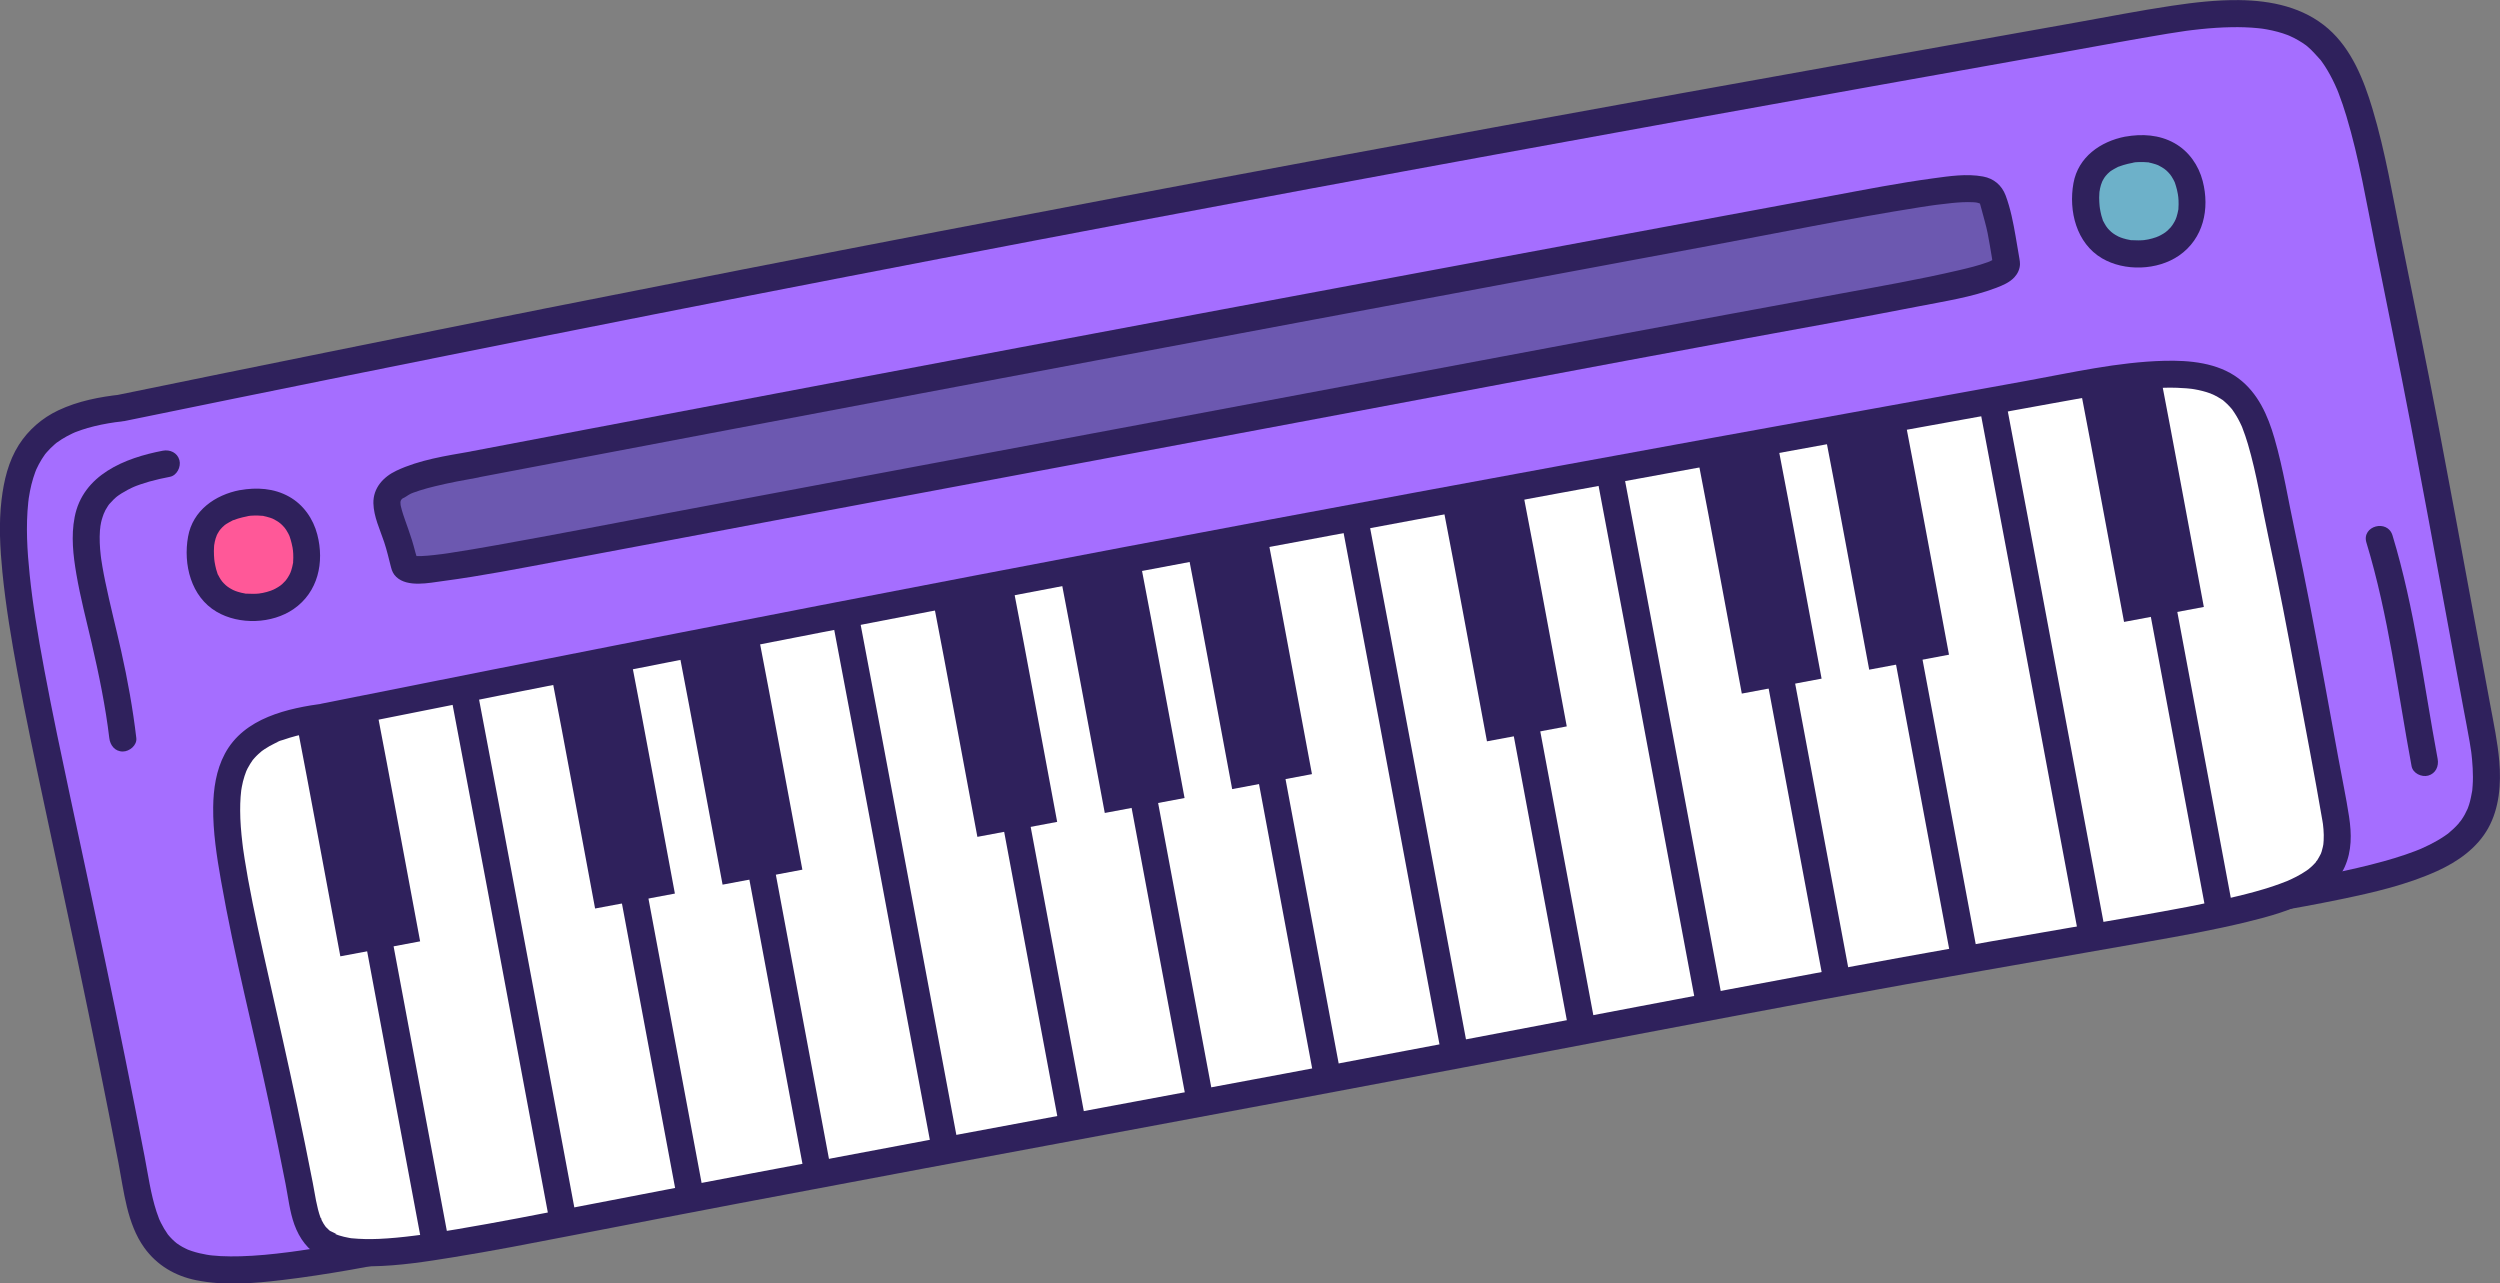 <?xml version="1.0" encoding="UTF-8"?>
<svg id="Layer_2" data-name="Layer 2" xmlns="http://www.w3.org/2000/svg" viewBox="0 0 586.35 301.02">
  <rect x="0" y="0" width="586.35" height="301.02" fill="#808080" stroke="none"/>
  <defs>
    <style>
      .cls-1 {
        fill: #6db1c9;
      }

      .cls-2 {
        fill: #a56eff;
      }

      .cls-3 {
        fill: #fff;
      }

      .cls-4 {
        fill: none;
        stroke: #2f215c;
        stroke-miterlimit: 10;
        stroke-width: 19.04px;
      }

      .cls-5 {
        fill: #2f215c;
      }

      .cls-6 {
        fill: #6c58b0;
      }

      .cls-7 {
        fill: #ff5898;
      }
    </style>
  </defs>
  <g id="Layer_1-2" data-name="Layer 1">
    <g id="piano">
      <g>
        <path class="cls-2" d="M28.46,95.67C214.43,57.51,336.17,35.28,505.32,5.2c47.44-8.43,45.91,9.04,56.56,60.17,6.71,32.22,14.5,76.16,20.17,106.36,6.4,34.08-12.65,32.37-95.96,46.85-58.27,10.14-118.42,22.2-176.55,33.1-58.12,10.89-116.27,21.5-174.38,32.69-80.98,15.61-97.79,21.91-102.87-4.92C5.47,137.41-15.19,100.4,28.46,95.67"/>
        <path class="cls-5" d="M29.31,98.73c17.22-3.53,34.45-7.05,51.68-10.53,16.31-3.3,32.63-6.57,48.96-9.82,15.46-3.08,30.91-6.13,46.38-9.15s29.74-5.79,44.62-8.65,29.09-5.57,43.64-8.32,28.56-5.37,42.84-8.03,28.56-5.29,42.84-7.9,29.08-5.31,43.62-7.94,29.73-5.37,44.59-8.03,30.9-5.53,46.35-8.28c7.84-1.4,15.66-2.87,23.51-4.17,1.43-.24,2.86-.45,4.29-.66.61-.09-.23.03.37-.05.35-.04.7-.09,1.04-.13.68-.08,1.35-.16,2.03-.23,2.42-.25,4.85-.42,7.28-.46,2.05-.04,4.11.02,6.15.22.24.02.49.05.73.08.12.01.82.11.29.03-.55-.08.25.04.38.06.26.04.52.09.78.13.84.15,1.67.34,2.5.56.78.21,1.54.45,2.3.74.19.07.38.15.56.22.58.22-.3-.14-.13-.05.37.19.77.35,1.14.54.66.34,1.3.71,1.92,1.11.29.19.58.4.87.6.39.28.14.12-.13-.11.16.14.34.27.5.41,1.17.98,2.09,2.12,3.12,3.22.13.14-.44-.6-.09-.11.12.16.24.32.35.48.23.33.46.66.68.99.43.67.84,1.36,1.22,2.06.4.74.78,1.49,1.13,2.25.19.41.36.83.55,1.24-.19-.43-.17-.42-.01-.03.1.25.2.5.3.75.7,1.8,1.31,3.64,1.87,5.49,2.98,9.92,4.7,20.21,6.73,30.35,2.78,13.93,5.66,27.84,8.32,41.8,2.88,15.11,5.66,30.23,8.45,45.36,1.29,7.01,2.58,14.02,3.88,21.02.51,2.73,1.05,5.46,1.52,8.2.14.8.26,1.61.38,2.41.08.54-.09-.78-.01-.07.02.2.05.4.07.59.05.39.09.78.12,1.16.13,1.39.21,2.79.21,4.19,0,.67-.02,1.33-.07,1.99-.02.3-.04.59-.07.89-.01.13-.03.27-.04.4-.07.71.04-.22.03-.19-.22,1.14-.4,2.26-.76,3.38-.08.25-.16.5-.26.74-.04.11-.09.22-.13.34-.21.58.09-.21.09-.21-.25.46-.45.96-.7,1.42s-.54.91-.84,1.34c-.08.11-.16.22-.24.34-.3.44.07-.2.21-.26-.18.08-.43.53-.57.69-.74.85-1.56,1.59-2.41,2.31-.58.49.59-.42-.13.1-.25.18-.51.37-.77.54-.54.37-1.09.71-1.66,1.04-1.19.69-2.42,1.3-3.67,1.85-.17.08-.35.15-.52.23-.1.05.72-.29.07-.03-.37.15-.74.3-1.11.44-.75.29-1.51.56-2.27.82-1.7.58-3.42,1.1-5.16,1.58-4.11,1.14-8.27,2.07-12.45,2.92-11.48,2.34-23.05,4.17-34.61,6.09-16.14,2.68-32.27,5.45-48.38,8.35-17.52,3.15-35.01,6.42-52.5,9.73-17.47,3.31-34.93,6.67-52.39,10.02s-34.65,6.64-51.98,9.88c-17.88,3.35-35.76,6.67-53.64,9.99-17.8,3.31-35.6,6.61-53.39,9.94-17.8,3.33-35.6,6.68-53.39,10.09-15.76,3.01-31.51,6.14-47.26,9.2-5.89,1.14-11.78,2.27-17.69,3.31-2.54.45-5.07.87-7.62,1.27-1.15.18-2.29.35-3.44.52-.53.08-1.06.15-1.59.22-.63.09.52-.07-.11.02-.31.04-.63.08-.94.12-3.73.48-7.48.86-11.24.96-1.55.04-3.1.04-4.65-.04-.69-.04-1.37-.09-2.05-.16-.17-.02-.34-.04-.51-.06-.65-.07.27,0,.27.04,0-.02-.87-.13-.97-.15-1.17-.2-2.33-.47-3.45-.84-.25-.08-.49-.17-.74-.26-.13-.05-.26-.1-.39-.15-.55-.2.66.31.27.12-.47-.24-.96-.45-1.42-.71-.43-.24-.84-.52-1.25-.8-.09-.06-.17-.13-.26-.19-.49-.32.57.49.26.2-.18-.17-.39-.32-.58-.49-.36-.32-.71-.67-1.04-1.03-.17-.19-.33-.39-.5-.58-.47-.54.49.7-.04-.06-.6-.86-1.14-1.74-1.6-2.68-.12-.24-.23-.48-.34-.72-.06-.12-.28-.67-.04-.08s0-.02-.06-.15c-.21-.55-.42-1.11-.6-1.67-1.36-4.17-1.96-8.58-2.78-12.87-2.97-15.44-6.09-30.84-9.32-46.22-2.65-12.63-5.38-25.25-8.07-37.88-2.13-9.98-4.24-19.96-6.12-29.99-.77-4.11-1.5-8.22-2.14-12.36-.15-.93-.29-1.87-.42-2.81-.07-.47-.14-.94-.2-1.42-.03-.2-.05-.4-.08-.6-.06-.46.09.67-.02-.14-.22-1.7-.43-3.4-.6-5.1-.58-5.63-.93-11.35-.33-16.99.03-.28.06-.55.1-.83.06-.53,0,.14-.05.34.04-.16.05-.33.07-.5.08-.54.17-1.08.28-1.62.2-1.03.45-2.06.76-3.06.14-.47.3-.93.47-1.39.08-.22.17-.43.25-.64.17-.45-.37.8,0,0s.81-1.66,1.31-2.45c.24-.37.49-.74.74-1.1.52-.74-.36.42-.02.02.15-.17.29-.35.44-.52.57-.66,1.2-1.28,1.86-1.85.16-.14.33-.27.49-.41.5-.42-.72.51.03-.01.37-.26.74-.52,1.12-.76.8-.5,1.63-.95,2.48-1.35.21-.1.43-.19.64-.29.55-.25-.43.17-.3.13.12-.04.24-.1.36-.15.46-.18.92-.35,1.39-.51.99-.34,1.99-.62,3-.87,1.12-.28,2.24-.5,3.38-.7.59-.1,1.18-.19,1.78-.28s-.49.06-.28.04c.17-.02.33-.04.5-.06.34-.04.68-.08,1.02-.12,1.7-.19,3.17-1.33,3.17-3.17,0-1.57-1.46-3.36-3.17-3.17-5.1.56-10.12,1.52-14.78,3.72-3.77,1.78-6.99,4.57-9.24,8.08-2.47,3.87-3.53,8.41-4.07,12.92-.67,5.61-.35,11.33.2,16.93.79,7.98,2.12,15.9,3.58,23.78,1.87,10.09,3.99,20.14,6.13,30.18,2.7,12.69,5.45,25.38,8.12,38.08,3.26,15.5,6.41,31.02,9.4,46.57,1.27,6.59,1.98,14.18,6.03,19.83,2.96,4.13,7.24,6.66,12.2,7.65,6.61,1.33,13.5.75,20.14-.04,10.71-1.27,21.33-3.32,31.92-5.36,15.58-3,31.14-6.12,46.73-9.1,18.03-3.45,36.07-6.86,54.12-10.24s36.08-6.73,54.13-10.08,35.93-6.67,53.88-10.03c17.59-3.29,35.16-6.65,52.73-10.02s35.4-6.8,53.11-10.16c17.65-3.34,35.3-6.64,52.98-9.82,16.26-2.93,32.55-5.72,48.85-8.42,11.53-1.91,23.1-3.74,34.55-6.11,7.62-1.58,15.31-3.36,22.43-6.58,4.8-2.17,9.38-5.37,11.99-10.06s3.07-10.4,2.6-15.75c-.38-4.37-1.28-8.66-2.08-12.97-1.31-7.01-2.6-14.03-3.89-21.05-2.8-15.25-5.61-30.49-8.51-45.72-2.7-14.19-5.62-28.33-8.46-42.5-2.05-10.25-3.78-20.66-6.79-30.69-2.04-6.81-4.89-14.02-10.38-18.82-5.8-5.07-13.39-6.63-20.91-6.72-5.28-.06-10.56.55-15.78,1.33-7.54,1.12-15.04,2.61-22.54,3.94-15.71,2.8-31.43,5.6-47.14,8.42-15.1,2.71-30.2,5.42-45.29,8.15s-29.25,5.3-43.86,7.98c-14.48,2.65-28.96,5.32-43.44,8.01s-28.95,5.4-43.43,8.14-29.35,5.57-44.02,8.39-30.16,5.82-45.23,8.77-31.22,6.14-46.82,9.24c-16.49,3.28-32.98,6.59-49.46,9.93-16.85,3.41-33.69,6.84-50.53,10.3-1.68.34-2.65,2.33-2.22,3.9.48,1.75,2.22,2.56,3.9,2.22h0Z"/>
      </g>
      <g id="keyboards">
        <g>
          <path class="cls-3" d="M76.19,168.07c161.22-32.26,266.65-51.65,413.08-78.1,41.08-7.41,38.97,3.61,45.82,35.2,4.32,19.92,9.03,47.13,12.53,65.81,3.97,21.1-12.28,20.87-84.4,33.68-50.44,8.98-102.58,19.24-152.93,28.67-50.36,9.45-100.7,18.7-151.05,28.32-70.15,13.41-84.86,18.13-88.01,1.51-16.65-87.88-32.71-110.17,4.95-115.1"/>
          <path class="cls-5" d="M77.04,171.13c26.56-5.32,53.13-10.59,79.72-15.8,24.2-4.75,48.4-9.44,72.62-14.09,22.92-4.4,45.86-8.74,68.8-13.04,22.55-4.23,45.1-8.41,67.66-12.56,23.26-4.28,46.53-8.52,69.8-12.75,12.22-2.22,24.44-4.43,36.66-6.64,6.27-1.13,12.53-2.29,18.81-3.4,4.94-.87,8.89-1.48,13.88-1.79,1.86-.12,3.73-.17,5.59-.11.76.02,1.52.07,2.28.13.39.03.78.09,1.18.12.47.03-.82-.14-.12-.02.23.04.47.07.7.11,1.3.22,2.6.54,3.84,1,.3.11,1.05.56.18.06.23.13.5.23.74.35.55.27,1.07.58,1.58.91.21.14.55.3.7.49,0,0-.64-.55-.28-.21.11.1.24.2.35.29.43.37.83.76,1.21,1.17.17.19.33.39.51.58.54.6-.37-.55.08.1.35.51.7,1.01,1.01,1.54.3.5.57,1.02.83,1.54.13.26.25.52.37.78.07.16.14.32.21.48-.15-.34-.23-.58-.05-.1.5,1.28.94,2.58,1.33,3.9,2.07,7.04,3.2,14.36,4.75,21.52,2.47,11.46,4.66,22.98,6.79,34.51,1.99,10.76,4.09,21.51,5.93,32.3.04.23.07.45.11.68.13.81-.03-.35,0-.05.05.47.11.93.14,1.4.07.86.09,1.73.04,2.6-.02.37-.07.73-.09,1.1-.02.38.18-1.01.02-.21-.04.21-.07.41-.12.62-.08.35-.17.7-.27,1.04-.05.18-.12.35-.18.52-.25.75.11-.2.06-.11-.34.61-.62,1.24-1.02,1.83-.09.13-.24.27-.3.41.38-.86.37-.45.07-.12-.27.3-.54.6-.84.88-.27.26-.55.49-.83.73-.62.54.4-.27.1-.07-.2.13-.38.28-.58.42-.77.53-1.58,1.01-2.41,1.44-.41.22-.83.42-1.26.62-.22.1-.45.2-.67.3-.92.41.48-.18-.22.1-1.13.45-2.27.87-3.43,1.26-2.72.9-5.5,1.64-8.29,2.31-7.78,1.87-15.68,3.27-23.55,4.66-11.36,2-22.73,3.91-34.09,5.91-27.52,4.84-54.97,10.01-82.42,15.23-27.52,5.23-55.04,10.5-82.58,15.66-28.11,5.26-56.24,10.48-84.35,15.74s-54.61,10.27-81.89,15.56c-9.58,1.86-19.15,3.74-28.77,5.36-1.82.31-3.63.6-5.45.88-.88.13-1.75.26-2.63.38-.24.03-1.46.2-.53.07-.44.06-.89.12-1.33.17-2.76.35-5.54.63-8.32.75-2.13.09-4.26.06-6.38-.15-.8-.08.4.08.09.02-.2-.04-.4-.06-.6-.1-.42-.07-.83-.16-1.25-.26-.39-.09-.77-.2-1.15-.32-.16-.05-.33-.11-.49-.17-.06-.02-.13-.05-.19-.07-.58-.21.17-.15.3.13-.13-.27-1.43-.76-1.73-.95-.14-.09-.69-.49-.12-.07s.03.02-.09-.09c-.24-.22-.48-.44-.7-.68-.1-.11-.19-.22-.29-.33-.47-.52.28.42.17.22-.17-.29-.38-.55-.55-.83s-.33-.6-.49-.91c-.05-.1-.11-.38-.2-.44.36.24.32.84.06.12-.97-2.67-1.32-5.54-1.86-8.32-1.18-6.05-2.41-12.09-3.68-18.12-2.13-10.09-4.41-20.14-6.67-30.2-1.71-7.63-3.44-15.25-4.84-22.95-.28-1.53-.54-3.07-.78-4.61-.12-.76-.23-1.51-.34-2.27-.12-.87.06.54-.05-.35-.05-.39-.1-.78-.14-1.17-.3-2.51-.51-5.04-.52-7.58,0-1.07.02-2.14.1-3.21.04-.52.1-1.04.15-1.56.02-.27-.14.89,0,.03.04-.27.09-.53.13-.79.16-.88.37-1.75.65-2.6.14-.42.31-.83.45-1.25.08-.24-.39.83-.04.11.1-.21.2-.42.3-.63.37-.72.81-1.38,1.26-2.04.39-.57-.58.67,0,.02.13-.14.25-.29.37-.43.28-.31.58-.62.89-.9.29-.27.59-.51.88-.77.54-.47-.66.45-.07.06.2-.14.39-.28.6-.42.78-.52,1.59-.98,2.44-1.39.2-.1.4-.19.61-.29.12-.06.25-.11.38-.17.38-.18-.34.1-.37.16.11-.21,1.18-.46,1.4-.54.99-.35,2-.65,3.02-.92,1.15-.3,2.32-.55,3.49-.77.6-.11,1.2-.22,1.8-.31.31-.05.63-.1.94-.14.19-.03.38-.05.57-.08.7-.11-.78.1-.06,0,1.7-.22,3.17-1.3,3.17-3.17,0-1.54-1.46-3.4-3.17-3.17-8.72,1.15-19,3.38-23.5,11.87-2.04,3.84-2.67,8.23-2.72,12.53-.06,5.73.83,11.48,1.82,17.11,3.14,17.9,7.73,35.54,11.5,53.31,1.27,5.98,2.5,11.97,3.67,17.97.61,3.13.96,6.44,2.05,9.46,1.17,3.23,3.19,6.07,6.31,7.66,3.65,1.86,7.88,2.19,11.92,2.13,6.32-.1,12.63-1.08,18.85-2.09,9.34-1.5,18.62-3.32,27.91-5.12,13.11-2.53,26.21-5.07,39.33-7.56,28.59-5.43,57.21-10.76,85.82-16.09,28.14-5.24,56.28-10.48,84.4-15.83s56.13-10.73,84.23-15.94c25.22-4.68,50.5-8.99,75.76-13.46,7.88-1.39,15.77-2.8,23.54-4.7,5.12-1.25,10.36-2.71,15.03-5.22,3.22-1.74,6.24-4.24,7.78-7.64,1.7-3.77,1.64-7.78,1.03-11.8-.7-4.61-1.69-9.2-2.52-13.79-1.07-5.84-2.13-11.67-3.2-17.51-2.18-11.8-4.39-23.61-6.92-35.34-1.59-7.35-2.76-14.85-4.85-22.08-1.55-5.38-3.86-10.63-8.45-14.08-4.9-3.68-11.48-4.27-17.41-4.12-10.89.28-21.7,2.77-32.38,4.71-24.52,4.43-49.05,8.88-73.56,13.35-23.08,4.21-46.16,8.45-69.23,12.73-22.98,4.26-45.95,8.56-68.91,12.92s-47.34,9.02-71,13.61c-25.72,4.99-51.43,10.03-77.13,15.13-13.34,2.64-26.68,5.3-40.01,7.97-1.68.34-2.65,2.34-2.22,3.9.48,1.75,2.22,2.55,3.9,2.22h0Z"/>
        </g>
        <g>
          <path class="cls-5" d="M285.28,130.72c2.77,14.57,5.51,29.14,8.24,43.71s5.57,29.81,8.35,44.72c2.01,10.78,4.03,21.55,6.05,32.33.32,1.69,2.35,2.64,3.9,2.22,1.77-.49,2.53-2.21,2.22-3.9-3.31-17.68-6.61-35.35-9.91-53.03-2.62-14.04-5.24-28.09-7.88-42.13-1.61-8.53-3.22-17.07-4.84-25.6-.32-1.68-2.35-2.64-3.9-2.22-1.76.48-2.54,2.21-2.22,3.9h0Z"/>
          <path class="cls-5" d="M255.4,136.32c2.77,14.57,5.51,29.14,8.24,43.71s5.57,29.81,8.35,44.72c2.01,10.78,4.03,21.55,6.05,32.33.32,1.69,2.35,2.64,3.9,2.22,1.77-.49,2.53-2.21,2.22-3.9-3.31-17.68-6.61-35.35-9.91-53.03-2.62-14.04-5.24-28.09-7.88-42.13-1.61-8.53-3.22-17.07-4.84-25.6-.32-1.68-2.35-2.64-3.9-2.22-1.76.48-2.54,2.21-2.22,3.9h0Z"/>
          <path class="cls-5" d="M225.51,141.92c2.77,14.57,5.52,29.14,8.24,43.72s5.56,29.81,8.35,44.72c2.01,10.78,4.03,21.55,6.05,32.33.32,1.69,2.35,2.64,3.9,2.22,1.77-.49,2.53-2.21,2.22-3.9-3.31-17.68-6.61-35.35-9.91-53.03-2.62-14.04-5.24-28.09-7.88-42.13-1.61-8.54-3.22-17.07-4.84-25.6-.32-1.68-2.35-2.64-3.9-2.22-1.76.48-2.54,2.21-2.22,3.9h0Z"/>
          <path class="cls-5" d="M195.62,147.53c2.77,14.57,5.52,29.14,8.24,43.71s5.57,29.81,8.35,44.72c2.01,10.77,4.03,21.55,6.05,32.32.32,1.69,2.35,2.64,3.9,2.22,1.77-.49,2.53-2.21,2.22-3.9-3.32-17.67-6.62-35.35-9.92-53.02-2.62-14.04-5.24-28.09-7.89-42.13-1.61-8.53-3.22-17.07-4.84-25.6-.32-1.68-2.35-2.64-3.9-2.22-1.76.48-2.54,2.21-2.22,3.9h0Z"/>
          <path class="cls-5" d="M165.75,153.13c2.77,14.57,5.52,29.14,8.24,43.71s5.56,29.81,8.35,44.72c2.01,10.77,4.03,21.55,6.04,32.32.32,1.69,2.35,2.64,3.9,2.22,1.77-.49,2.53-2.21,2.22-3.9-3.31-17.67-6.61-35.35-9.91-53.02-2.62-14.04-5.24-28.09-7.88-42.13-1.61-8.53-3.22-17.07-4.84-25.6-.32-1.68-2.35-2.64-3.9-2.22-1.76.48-2.54,2.21-2.22,3.9h0Z"/>
          <path class="cls-5" d="M135.85,158.73c2.77,14.57,5.52,29.14,8.25,43.71s5.56,29.81,8.35,44.72c2.01,10.78,4.03,21.55,6.05,32.33.32,1.69,2.35,2.64,3.9,2.22,1.77-.49,2.53-2.21,2.22-3.9-3.31-17.68-6.61-35.36-9.91-53.04-2.62-14.04-5.24-28.09-7.88-42.13-1.61-8.53-3.22-17.07-4.85-25.6-.32-1.68-2.35-2.64-3.9-2.22-1.76.48-2.54,2.21-2.22,3.9h0Z"/>
          <path class="cls-5" d="M105.97,164.33c2.77,14.57,5.52,29.14,8.25,43.71s5.56,29.81,8.35,44.72c2.01,10.78,4.03,21.55,6.05,32.32.32,1.69,2.35,2.64,3.9,2.22,1.77-.49,2.53-2.21,2.22-3.9-3.32-17.67-6.62-35.35-9.91-53.03-2.62-14.04-5.24-28.09-7.89-42.13-1.61-8.53-3.22-17.07-4.85-25.6-.32-1.68-2.35-2.64-3.9-2.22-1.76.48-2.54,2.21-2.22,3.9h0Z"/>
          <path class="cls-5" d="M76.1,169.93c2.77,14.57,5.51,29.14,8.24,43.71,2.79,14.91,5.57,29.81,8.35,44.72,2.01,10.78,4.03,21.55,6.05,32.33.32,1.69,2.35,2.64,3.9,2.22,1.77-.49,2.53-2.21,2.22-3.9-3.32-17.68-6.62-35.35-9.92-53.03-2.62-14.04-5.24-28.09-7.89-42.13-1.61-8.53-3.22-17.07-4.84-25.6-.32-1.68-2.35-2.64-3.9-2.22-1.76.48-2.54,2.21-2.22,3.9h0Z"/>
          <path class="cls-5" d="M494.45,91.5c2.76,14.57,5.51,29.14,8.24,43.71s5.57,29.81,8.35,44.72c2.01,10.77,4.03,21.55,6.05,32.32.32,1.69,2.35,2.64,3.9,2.22,1.77-.49,2.53-2.21,2.22-3.9-3.31-17.67-6.62-35.35-9.92-53.03-2.62-14.04-5.24-28.09-7.88-42.13-1.61-8.53-3.22-17.07-4.84-25.6-.32-1.68-2.35-2.64-3.9-2.22-1.76.49-2.54,2.21-2.22,3.9h0Z"/>
          <path class="cls-5" d="M464.58,97.1c2.77,14.57,5.51,29.14,8.24,43.71s5.56,29.81,8.35,44.72c2.01,10.78,4.03,21.55,6.05,32.33.32,1.69,2.35,2.64,3.9,2.22,1.77-.49,2.53-2.21,2.22-3.9-3.31-17.68-6.61-35.35-9.91-53.03-2.62-14.04-5.24-28.09-7.88-42.13-1.61-8.53-3.22-17.07-4.84-25.6-.32-1.68-2.35-2.64-3.9-2.22-1.76.48-2.54,2.21-2.22,3.9h0Z"/>
          <path class="cls-5" d="M434.68,102.71c2.77,14.57,5.52,29.14,8.25,43.71,2.79,14.9,5.57,29.81,8.35,44.72,2.01,10.78,4.03,21.55,6.05,32.33.32,1.69,2.35,2.64,3.9,2.22,1.77-.49,2.53-2.21,2.22-3.9-3.31-17.68-6.61-35.35-9.91-53.03-2.62-14.04-5.24-28.09-7.89-42.13-1.61-8.53-3.22-17.07-4.85-25.6-.32-1.68-2.35-2.64-3.9-2.22-1.76.48-2.54,2.21-2.22,3.9h0Z"/>
          <path class="cls-5" d="M404.8,108.31c2.77,14.57,5.52,29.14,8.25,43.71s5.56,29.81,8.35,44.72c2.01,10.78,4.03,21.55,6.05,32.33.32,1.69,2.35,2.64,3.9,2.22,1.77-.49,2.53-2.21,2.22-3.9-3.31-17.68-6.61-35.35-9.91-53.03-2.62-14.04-5.24-28.09-7.88-42.13-1.61-8.53-3.22-17.07-4.85-25.6-.32-1.68-2.35-2.64-3.9-2.22-1.76.48-2.54,2.21-2.22,3.9h0Z"/>
          <path class="cls-5" d="M374.92,113.91c2.77,14.57,5.51,29.14,8.24,43.72,2.79,14.9,5.57,29.81,8.35,44.72,2.01,10.77,4.03,21.55,6.05,32.32.32,1.69,2.35,2.64,3.9,2.22,1.77-.49,2.53-2.21,2.22-3.9-3.31-17.67-6.61-35.35-9.91-53.02-2.62-14.04-5.24-28.09-7.89-42.13-1.61-8.54-3.22-17.07-4.84-25.6-.32-1.68-2.35-2.64-3.9-2.22-1.76.48-2.54,2.21-2.22,3.9h0Z"/>
          <path class="cls-5" d="M345.03,119.5c2.77,14.57,5.52,29.14,8.25,43.72,2.79,14.91,5.56,29.81,8.35,44.72,2.01,10.78,4.03,21.55,6.04,32.33.32,1.69,2.35,2.64,3.9,2.22,1.77-.49,2.53-2.21,2.22-3.9-3.31-17.68-6.61-35.36-9.91-53.04-2.62-14.05-5.24-28.09-7.89-42.13-1.61-8.54-3.22-17.07-4.84-25.6-.32-1.68-2.35-2.64-3.9-2.22-1.76.48-2.54,2.21-2.22,3.9h0Z"/>
          <path class="cls-5" d="M315.15,125.12c2.77,14.57,5.52,29.14,8.25,43.71,2.79,14.91,5.56,29.81,8.34,44.72,2.01,10.78,4.03,21.55,6.05,32.33.32,1.69,2.35,2.64,3.9,2.22,1.77-.49,2.53-2.21,2.22-3.9-3.31-17.68-6.61-35.36-9.91-53.04-2.62-14.04-5.24-28.09-7.88-42.13-1.61-8.53-3.22-17.07-4.85-25.6-.32-1.68-2.35-2.64-3.9-2.22-1.76.48-2.54,2.21-2.22,3.9h0Z"/>
        </g>
        <g>
          <path class="cls-4" d="M288,128.09c3.7,19.17,5.63,30.09,10.35,55.23"/>
          <path class="cls-4" d="M258.12,133.69c3.69,19.17,5.64,30.08,10.35,55.23"/>
          <path class="cls-4" d="M228.23,139.29c3.71,19.17,5.64,30.08,10.36,55.23"/>
          <path class="cls-4" d="M168.47,150.49c3.7,19.17,5.64,30.08,10.36,55.24"/>
          <path class="cls-4" d="M138.58,156.1c3.71,19.16,5.64,30.07,10.35,55.23"/>
          <path class="cls-4" d="M78.82,167.3c3.7,19.18,5.64,30.09,10.36,55.24"/>
          <path class="cls-4" d="M497.17,88.87c3.69,19.17,5.64,30.08,10.36,55.24"/>
          <path class="cls-4" d="M437.4,100.07c3.71,19.17,5.64,30.09,10.36,55.24"/>
          <path class="cls-4" d="M407.52,105.68c3.71,19.16,5.65,30.09,10.36,55.24"/>
          <path class="cls-4" d="M347.76,116.88c3.71,19.17,5.64,30.08,10.35,55.24"/>
        </g>
      </g>
      <g>
        <g>
          <path class="cls-6" d="M111.36,108.9c127.29-24.23,210.33-39.74,325.61-61.16,32.34-6.02,29.51-3.58,31.28,1.97,1.13,3.5,1.73,8.42,2.36,11.75.72,3.78-11.73,5.53-68.49,16.04-39.68,7.36-80.82,15.16-120.52,22.6-39.67,7.44-79.33,14.83-119.03,22.32-55.31,10.41-67.12,12.98-67.71,10.01-3.08-15.72-12.93-18.39,16.5-23.53"/>
          <path class="cls-5" d="M112.2,111.96c18-3.43,36.01-6.85,54.01-10.26,16.55-3.14,33.11-6.27,49.67-9.4,15.54-2.93,31.08-5.86,46.62-8.78,15.16-2.85,30.32-5.69,45.47-8.53s30.41-5.69,45.62-8.52c15.76-2.94,31.52-5.87,47.27-8.81s32.85-6.43,49.36-9.04c.76-.12,1.53-.24,2.29-.35.31-.05.61-.09.92-.13.2-.03.39-.05.59-.08.62-.09-.22.03.15-.02,1.2-.16,2.41-.3,3.61-.42,1.66-.16,3.35-.28,5.02-.19.29.02.59.07.87.07.14,0-.93-.17-.34-.04.13.03.27.05.4.08.21.05.41.11.62.17.78.21-.54-.36-.13-.06.08.06.32.24.42.26-.5-.1-.52-.65-.23-.13.35.61-.35-.65-.19-.25.05.13.16.29.23.41.35.53-.23-.72-.13-.31.04.17.12.34.17.51.1.33.18.66.27.99.48,1.86,1.05,3.68,1.42,5.56s.68,3.81,1,5.72c.11.64.15,1.34.35,1.96-.01-.04-.08-1.11-.09-.57-.01.4.25-1.11.02-.38-.03.08.47-.98.2-.51s.44-.46.31-.39c-.1.06-.4.34-.45.43.14-.26.84-.56.31-.26-.12.07-.24.15-.36.22-.28.16-.57.29-.86.43-.61.3.87-.33.19-.08-.2.07-.4.15-.59.23-2.2.8-4.5,1.36-6.77,1.89-9.3,2.18-18.74,3.81-28.13,5.55-16.83,3.11-33.66,6.2-50.49,9.34-18.49,3.45-36.97,6.93-55.46,10.41-18.39,3.46-36.77,6.91-55.16,10.36-18.85,3.53-37.71,7.06-56.57,10.59s-37.67,7.07-56.5,10.62c-13.53,2.55-27.04,5.17-40.59,7.59-3.82.68-7.64,1.35-11.48,1.92-.36.05-.71.1-1.07.15-.17.02-.34.05-.51.07-.5.07.87-.11.14-.02-.62.08-1.23.16-1.85.22-.98.11-1.96.2-2.95.24-.68.03-1.34-.02-2.02-.03-.59-.02.95.21.42.06-.11-.03-.24-.05-.35-.07-.09-.02-.19-.07-.28-.08-.49-.05.83.41.47.2-.64-.37.63.59.26.22.17.16.64.71.59,1.03.09-.59-.34-1.58-.48-2.16-.25-1-.53-1.99-.83-2.97-.52-1.66-1.12-3.28-1.69-4.92-.23-.67-.46-1.34-.65-2.02-.08-.29-.16-.59-.23-.89-.03-.14-.05-.28-.09-.42-.14-.62.03.22.03.26,0-.25-.05-.52-.05-.77,0-.12.02-.25.01-.37-.02-.58-.16.6-.05.33.03-.08.22-.61.19-.68.05.13-.44.81-.15.39.07-.11.15-.24.21-.36.26-.53-.41.4-.17.21.09-.07.15-.18.23-.25.1-.09.21-.19.3-.29.46-.46-.14.09-.14.09.65-.23,1.32-.81,1.96-1.12.11-.05.22-.09.33-.15.01,0-.65.24-.32.14.22-.07.44-.17.65-.26.48-.18.97-.35,1.46-.5,1.18-.38,2.38-.7,3.59-.99,3.35-.82,6.74-1.45,10.14-2.05,1.69-.3,2.64-2.36,2.22-3.9-.49-1.78-2.21-2.51-3.9-2.22-5.87,1.03-12.1,1.95-17.53,4.53-3.06,1.45-5.45,4.07-5.37,7.62.07,3.14,1.53,6.14,2.51,9.07.66,1.97,1.11,3.97,1.63,5.98.22.87.56,1.6,1.22,2.23,2.64,2.51,7.71,1.4,10.89.98,9.1-1.2,18.13-2.98,27.16-4.67,17.01-3.18,34.01-6.41,51.01-9.61,19.18-3.61,38.37-7.2,57.56-10.79s38.22-7.15,57.32-10.74c18.79-3.53,37.58-7.07,56.37-10.6,18.77-3.53,37.54-7.05,56.33-10.51,13.5-2.49,27.01-4.89,40.48-7.53,6.01-1.18,12.36-2.13,18.11-4.32,1.54-.59,3.16-1.26,4.3-2.5.77-.84,1.27-1.91,1.3-3.05.01-.44-.06-.86-.13-1.29-.28-1.74-.59-3.49-.89-5.23-.55-3.18-1.2-6.56-2.35-9.61-.9-2.39-2.76-3.97-5.29-4.44-3.87-.72-7.94-.08-11.79.44-7.92,1.07-15.77,2.61-23.62,4.07-16.62,3.09-33.24,6.18-49.86,9.27s-31.61,5.89-47.42,8.84-30.91,5.78-46.36,8.67c-15.57,2.92-31.13,5.84-46.7,8.77-16.27,3.06-32.55,6.14-48.82,9.21-17.59,3.33-35.17,6.66-52.75,10-9.1,1.73-18.2,3.46-27.29,5.19-1.68.32-2.64,2.35-2.22,3.9.48,1.76,2.21,2.54,3.9,2.22h0Z"/>
        </g>
        <g>
          <path class="cls-7" d="M57.09,118.01c-7.93,1.49-11.4,6.45-9.74,15.29,1.43,7.59,8.44,10.05,14.76,8.86,7.92-1.48,11.41-8.1,9.15-16.29-1.71-6.2-7.44-9.12-14.17-7.86"/>
          <path class="cls-5" d="M56.25,114.95c-5.81,1.13-11.04,4.78-12.14,10.91-1.17,6.52.68,14.1,6.7,17.63,5.3,3.11,13,2.85,18.06-.65,5.74-3.96,7.24-10.96,5.55-17.47-.96-3.7-3.25-7.01-6.62-8.89-3.55-1.99-7.61-2.22-11.54-1.52-1.69.3-2.64,2.36-2.22,3.9.49,1.78,2.21,2.52,3.9,2.22.73-.13.72-.13,1.58-.16.66-.03,1.32,0,1.98.06.98.08-.52-.16.42.07.2.05.41.09.61.14.3.07.59.16.89.26.19.06.38.13.57.21-.29-.13-.27-.11.07.04.53.28,1.04.56,1.53.91-.52-.37.23.21.28.25.15.13.29.27.43.41.21.21.41.44.6.67-.39-.49.2.31.22.34.17.26.32.53.47.8.1.19.19.37.28.57-.11-.27-.09-.22.05.14.18.54.35,1.08.48,1.64.08.34.15.68.22,1.02,0,0,.14,1.09.08.48.07.64.1,1.28.09,1.92,0,.31-.03.61-.04.92-.02.69.11-.38-.03.34-.11.57-.23,1.13-.41,1.68-.03.08-.36.95-.08.29-.11.26-.23.51-.36.75-.22.41-.47.79-.73,1.17.4-.57-.13.14-.19.22-.25.28-.51.54-.78.79-.06.05-.78.61-.23.21-.23.17-.47.33-.72.48-.42.26-.86.49-1.31.7.58-.27-.35.13-.39.14-.3.11-.61.2-.92.29s-.64.17-.96.23c-.11.02-1.37.21-.66.13-1.08.12-2.15.1-3.24.04-.93-.05.6.15-.31-.04-.28-.06-.57-.11-.85-.17-.56-.13-1.1-.31-1.64-.51.65.24-.2-.1-.28-.14-.25-.13-.5-.26-.74-.41s-.48-.3-.71-.47c.55.39-.18-.16-.24-.22-.36-.32-.69-.67-1-1.04.42.5-.17-.26-.2-.31-.22-.34-.41-.7-.6-1.06-.44-.81.12.48-.18-.41-.1-.32-.21-.63-.3-.95-.15-.57-.26-1.15-.36-1.73-.05-.31-.11-.81-.14-1.5s-.04-1.43.02-2.14c.01-.19.03-.38.05-.57-.08.75.08-.38.12-.52.06-.26.13-.51.2-.77.05-.15.46-1.17.12-.44.21-.45.44-.89.71-1.3.08-.12.59-.73.08-.15.21-.25.43-.49.66-.72.18-.17.37-.33.55-.5.27-.22.26-.21-.05.03.14-.1.28-.2.42-.29.45-.29.92-.53,1.39-.78.78-.42-.58.18.27-.12.37-.13.73-.27,1.11-.38.7-.21,1.41-.38,2.13-.52,1.68-.33,2.65-2.34,2.22-3.9-.48-1.76-2.22-2.55-3.9-2.22h0Z"/>
        </g>
        <g>
          <path class="cls-1" d="M499.31,35.1c-7.94,1.48-11.4,6.46-9.75,15.29,1.43,7.59,8.44,10.05,14.77,8.87,7.91-1.48,11.4-8.11,9.15-16.3-1.71-6.19-7.45-9.11-14.17-7.85"/>
          <path class="cls-5" d="M498.46,32.04c-5.81,1.13-11.04,4.78-12.15,10.91-1.18,6.52.68,14.09,6.69,17.63,5.3,3.11,13,2.86,18.07-.64,5.74-3.97,7.24-10.96,5.55-17.48-.96-3.7-3.26-7.01-6.63-8.89-3.55-1.99-7.6-2.22-11.54-1.52-1.69.3-2.64,2.36-2.22,3.9.49,1.78,2.21,2.52,3.9,2.22.73-.13.71-.13,1.58-.16.66-.03,1.32,0,1.98.06.98.08-.52-.16.42.07.2.05.41.09.61.14.3.07.59.16.89.26.19.06.38.13.57.21-.29-.13-.27-.11.07.04.53.28,1.04.56,1.53.91-.52-.37.23.21.28.25.15.13.29.27.43.41.21.21.41.43.6.67-.39-.49.2.3.22.34.17.26.32.53.47.8.1.19.19.37.28.57-.11-.27-.09-.22.05.14.18.54.35,1.08.48,1.64.08.34.15.68.21,1.02,0,0,.14,1.09.08.48.07.64.1,1.28.09,1.92,0,.31-.03.61-.04.92-.02.69.11-.38-.03.34-.11.57-.23,1.13-.41,1.68-.03.08-.36.95-.08.29-.11.26-.23.51-.36.75-.22.41-.47.79-.73,1.17.39-.57-.13.14-.19.22-.25.28-.51.54-.78.79-.06.05-.78.61-.23.22-.23.17-.47.33-.72.48-.42.26-.86.49-1.31.7.58-.27-.35.13-.39.14-.3.11-.61.2-.92.29s-.64.17-.96.23c-.11.02-1.36.21-.66.13-1.09.12-2.15.1-3.24.04-.93-.05.6.15-.31-.04-.28-.06-.57-.11-.85-.17-.56-.13-1.1-.31-1.64-.51.65.24-.2-.1-.28-.14-.25-.13-.5-.26-.74-.41s-.48-.3-.71-.47c.55.39-.18-.16-.24-.22-.36-.32-.69-.67-1-1.04.42.5-.17-.26-.2-.31-.22-.34-.41-.7-.6-1.06-.44-.81.12.48-.18-.41-.1-.32-.21-.63-.3-.95-.15-.57-.26-1.15-.36-1.73-.05-.3-.1-.81-.14-1.5s-.04-1.43.02-2.14c.01-.19.03-.38.05-.57-.08.75.09-.38.12-.52.06-.26.13-.51.2-.77.05-.15.46-1.17.12-.44.21-.45.44-.89.71-1.3.08-.12.59-.74.08-.15.21-.25.43-.49.66-.73.18-.18.37-.33.55-.5.27-.22.26-.21-.05.03.14-.1.28-.2.42-.29.45-.29.92-.53,1.39-.78.78-.41-.58.18.27-.12.37-.13.73-.27,1.11-.38.7-.21,1.41-.38,2.13-.51,1.68-.33,2.65-2.34,2.22-3.9-.48-1.76-2.22-2.54-3.9-2.22h0Z"/>
        </g>
      </g>
      <g>
        <path class="cls-5" d="M38.19,105.71c-8.9,1.69-18.76,5.64-20.68,15.56-.87,4.47-.35,9,.41,13.44.93,5.41,2.32,10.74,3.57,16.08,1.71,7.35,3.29,15.09,4.14,22.3.2,1.7,1.31,3.17,3.17,3.17,1.56,0,3.38-1.46,3.17-3.17-.81-6.87-2.04-13.67-3.55-20.41-1.22-5.46-2.62-10.87-3.75-16.35-.23-1.14-.46-2.28-.65-3.42-.09-.54-.18-1.09-.26-1.63-.05-.33-.11-.83-.03-.18-.04-.3-.07-.59-.11-.89-.22-1.93-.32-3.88-.18-5.82.03-.38.22-1.52.03-.54.08-.44.14-.89.24-1.33.18-.83.47-1.6.75-2.4-.33.94.09-.15.26-.47.19-.35.4-.69.62-1.02.11-.16.25-.32.35-.49.03-.05-.44.51,0,.03.3-.33.59-.66.92-.98.18-.17.36-.34.54-.5.12-.11.73-.6.34-.29s.25-.18.39-.27c.22-.15.45-.3.67-.44.48-.3.97-.58,1.47-.84.26-.14.53-.27.8-.4.16-.08.94-.42.58-.27s.46-.18.63-.25c.31-.12.63-.23.95-.34.67-.23,1.36-.45,2.04-.64,1.6-.45,3.21-.81,4.84-1.12s2.64-2.35,2.22-3.9c-.48-1.76-2.21-2.54-3.9-2.22h0Z"/>
        <path class="cls-5" d="M555.02,127.26c5.21,17.15,7.32,34.87,10.59,52.43.31,1.69,2.35,2.64,3.9,2.22,1.77-.49,2.53-2.21,2.22-3.9-3.27-17.56-5.38-35.28-10.59-52.43-1.18-3.9-7.31-2.24-6.12,1.69h0Z"/>
      </g>
    </g>
  </g>
</svg>